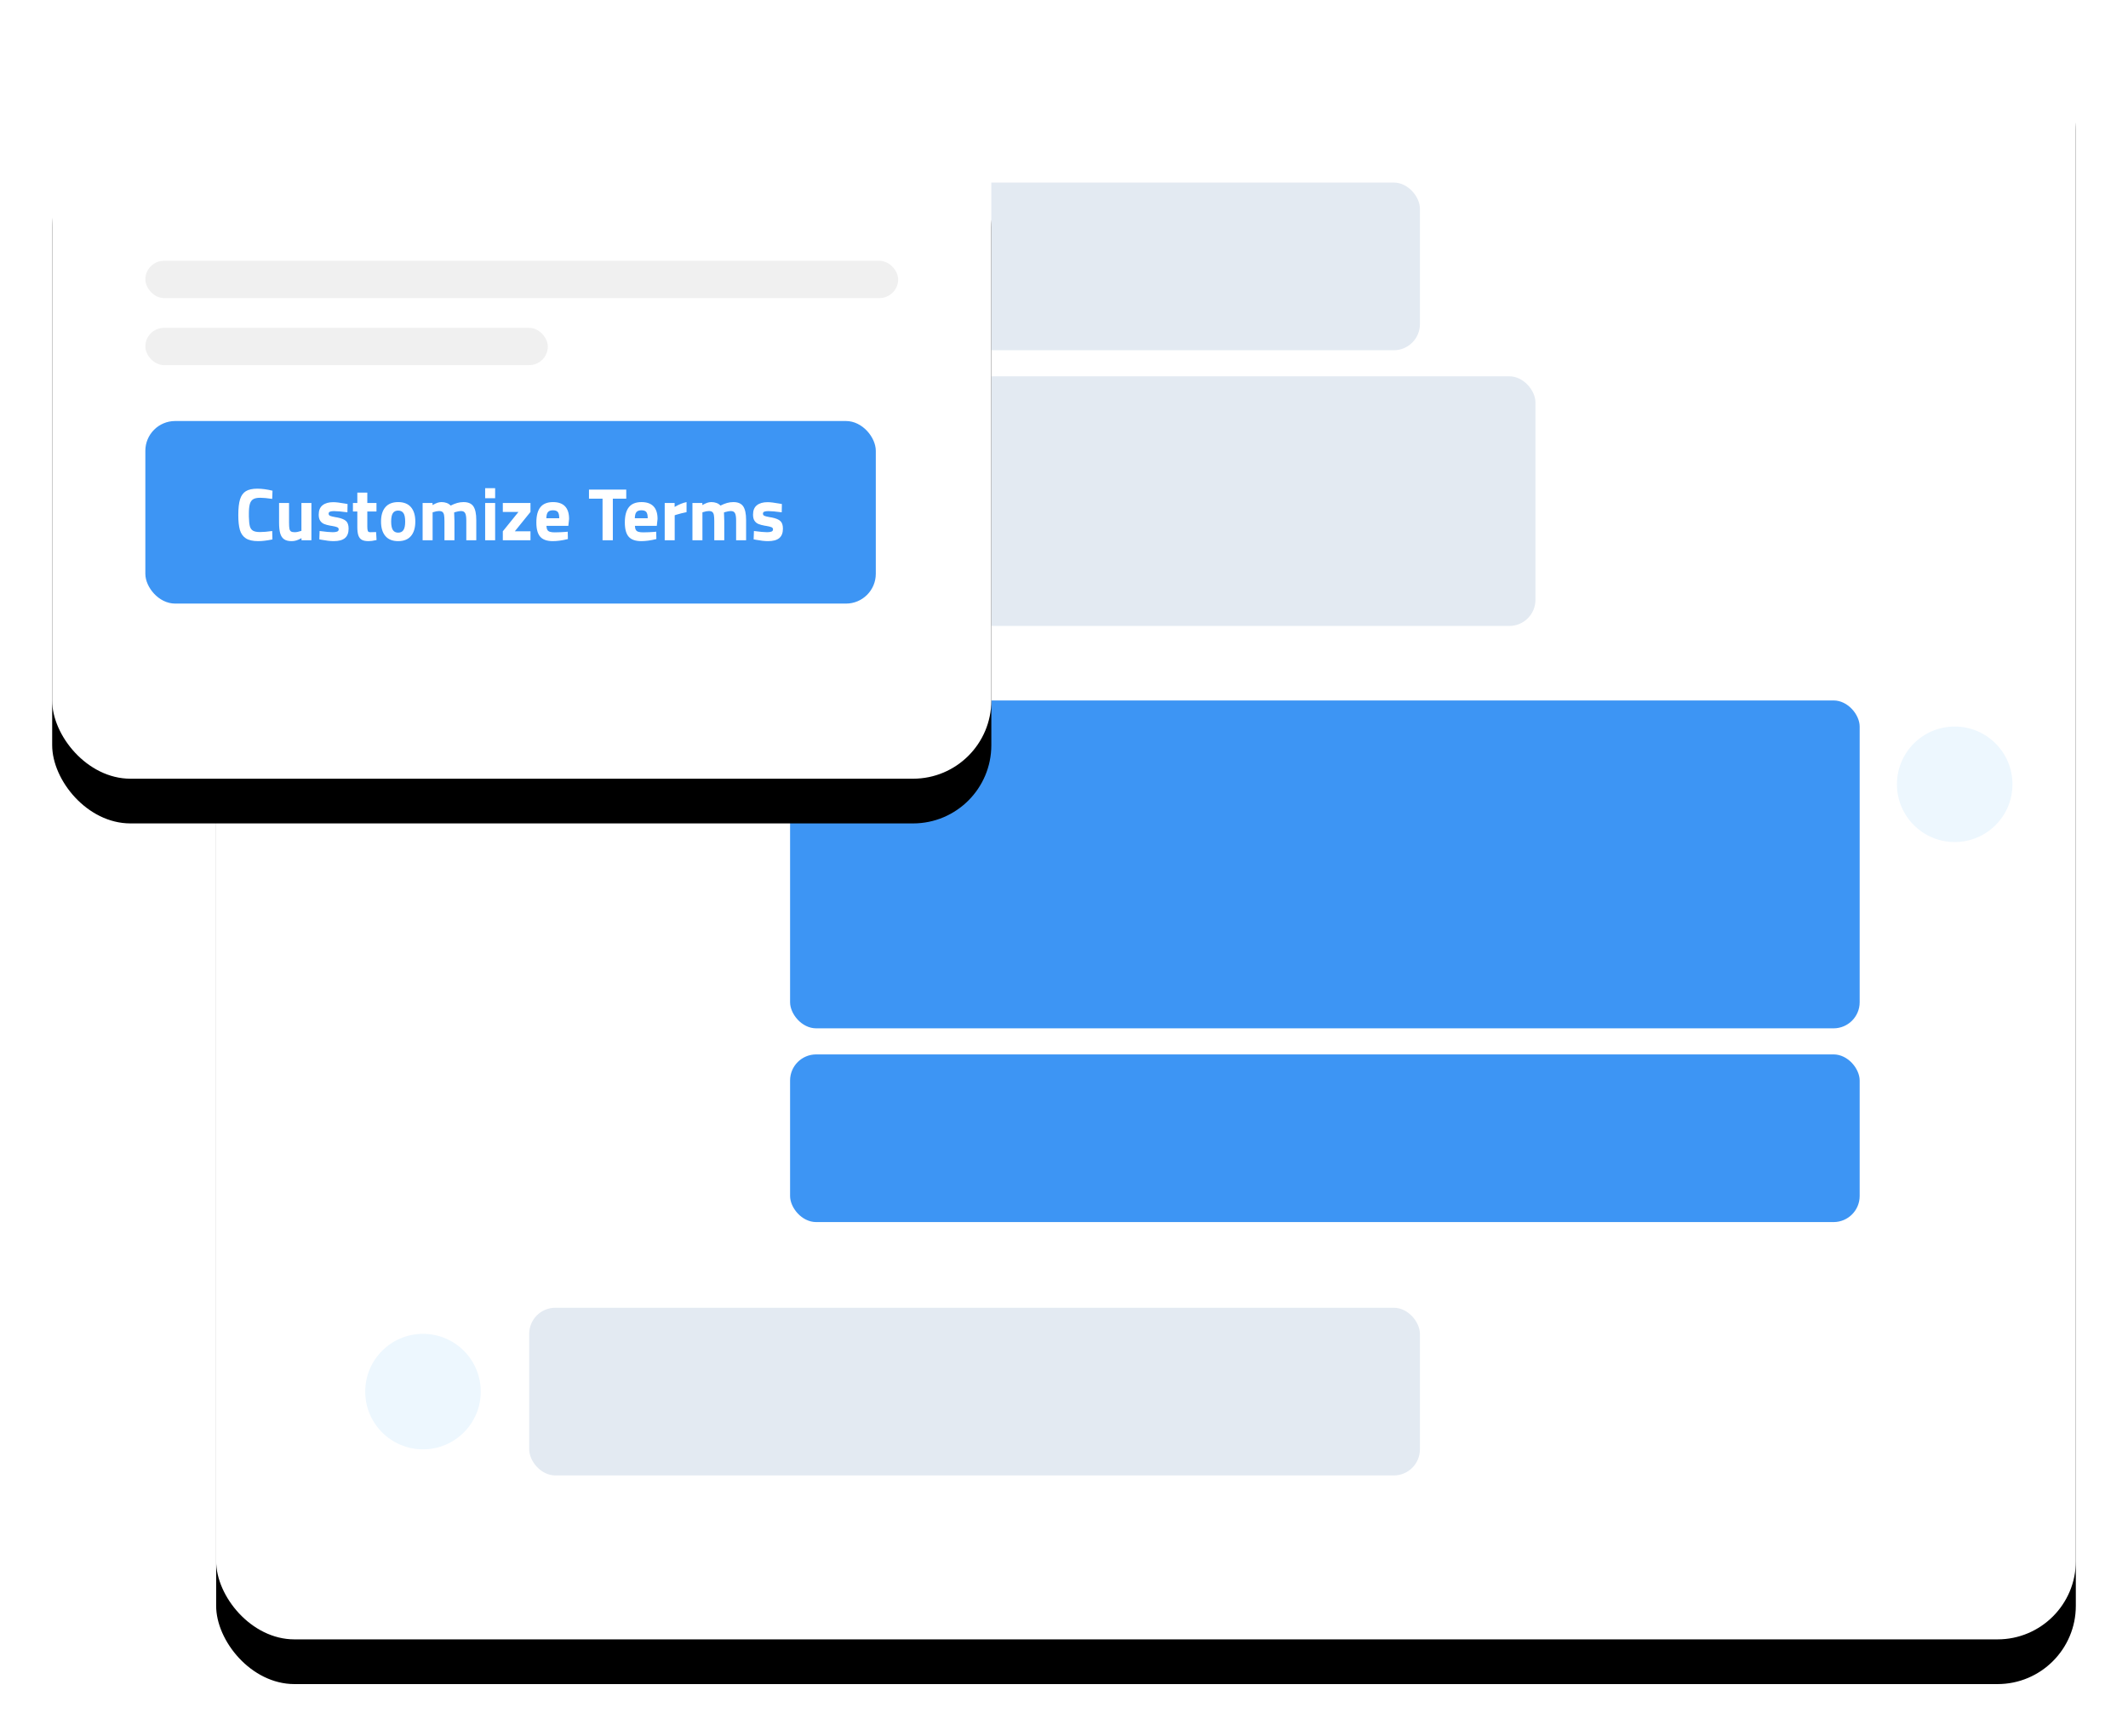 <?xml version="1.0" encoding="UTF-8"?>
<svg width="571px" height="466px" viewBox="0 0 571 466" version="1.1" xmlns="http://www.w3.org/2000/svg" xmlns:xlink="http://www.w3.org/1999/xlink">
    <!-- Generator: Sketch 54.1 (76490) - https://sketchapp.com -->
    <title>Group 9</title>
    <desc>Created with Sketch.</desc>
    <defs>
        <rect id="path-1" x="44" y="0" width="499" height="438" rx="21"></rect>
        <filter x="-5.4%" y="-3.4%" width="110.8%" height="112.3%" filterUnits="objectBoundingBox" id="filter-2">
            <feMorphology radius="5.5" operator="erode" in="SourceAlpha" result="shadowSpreadOuter1"></feMorphology>
            <feOffset dx="0" dy="12" in="shadowSpreadOuter1" result="shadowOffsetOuter1"></feOffset>
            <feGaussianBlur stdDeviation="12.5" in="shadowOffsetOuter1" result="shadowBlurOuter1"></feGaussianBlur>
            <feColorMatrix values="0 0 0 0 0.717   0 0 0 0 0.828   0 0 0 0 0.911  0 0 0 1 0" type="matrix" in="shadowBlurOuter1"></feColorMatrix>
        </filter>
        <rect id="path-3" x="0" y="26" width="252" height="181" rx="21"></rect>
        <filter x="-10.7%" y="-8.3%" width="121.4%" height="129.8%" filterUnits="objectBoundingBox" id="filter-4">
            <feMorphology radius="5.5" operator="erode" in="SourceAlpha" result="shadowSpreadOuter1"></feMorphology>
            <feOffset dx="0" dy="12" in="shadowSpreadOuter1" result="shadowOffsetOuter1"></feOffset>
            <feGaussianBlur stdDeviation="12.5" in="shadowOffsetOuter1" result="shadowBlurOuter1"></feGaussianBlur>
            <feColorMatrix values="0 0 0 0 0.717   0 0 0 0 0.828   0 0 0 0 0.911  0 0 0 1 0" type="matrix" in="shadowBlurOuter1"></feColorMatrix>
        </filter>
    </defs>
    <g id="Page-1" stroke="none" stroke-width="1" fill="none" fill-rule="evenodd">
        <g id="Desktop-HD-Copy-2" transform="translate(-124, -955)">
            <g id="Group-9" transform="translate(138, 957)">
                <g id="Rectangle-12">
                    <use fill="black" fill-opacity="1" filter="url(#filter-2)" xlink:href="#path-1"></use>
                    <use fill="#FFFFFF" fill-rule="evenodd" xlink:href="#path-1"></use>
                </g>
                <circle id="Oval-6" fill="#F0EDFE" cx="99.5" cy="69.5" r="15.5"></circle>
                <circle id="Oval-6-Copy" fill="#EDF7FE" cx="510.5" cy="208.5" r="15.5"></circle>
                <rect id="Rectangle-3" fill="#E3EAF2" x="128" y="47" width="239" height="45" rx="7"></rect>
                <circle id="Oval-6-Copy-2" fill="#EDF7FE" cx="99.5" cy="371.5" r="15.5"></circle>
                <rect id="Rectangle-3-Copy-4" fill="#E3EAF2" x="128" y="349" width="239" height="45" rx="7"></rect>
                <rect id="Rectangle-3-Copy" fill="#E3EAF2" x="128" y="99" width="270" height="67" rx="7"></rect>
                <rect id="Rectangle-3-Copy-2" fill="#3D95F4" x="198" y="186" width="287" height="88" rx="7"></rect>
                <rect id="Rectangle-3-Copy-3" fill="#3D95F4" x="198" y="281" width="287" height="45" rx="7"></rect>
                <g id="Rectangle-12">
                    <use fill="black" fill-opacity="1" filter="url(#filter-4)" xlink:href="#path-3"></use>
                    <use fill="#FFFFFF" fill-rule="evenodd" xlink:href="#path-3"></use>
                </g>
                <rect id="Rectangle-13" fill="#F0F0F0" x="25" y="68" width="202" height="10" rx="5"></rect>
                <rect id="Rectangle-13-Copy" fill="#F0F0F0" x="25" y="86" width="108" height="10" rx="5"></rect>
                <rect id="Rectangle-14" fill="#3D95F4" x="25" y="111" width="196" height="49" rx="8"></rect>
                <path d="M55.28,143.24 C53.84,143.24 52.733,142.987 51.96,142.48 C51.187,141.973 50.657,141.223 50.37,140.23 C50.083,139.237 49.94,137.913 49.94,136.26 C49.94,134.447 50.097,133.033 50.41,132.02 C50.723,131.007 51.247,130.277 51.98,129.83 C52.713,129.383 53.74,129.16 55.06,129.16 C56.273,129.16 57.627,129.34 59.12,129.7 L59.04,131.9 C57.72,131.7 56.647,131.6 55.82,131.6 C54.98,131.6 54.347,131.733 53.92,132 C53.493,132.267 53.197,132.703 53.03,133.31 C52.863,133.917 52.78,134.773 52.78,135.88 L52.78,136.62 C52.807,137.767 52.89,138.623 53.03,139.19 C53.17,139.757 53.447,140.167 53.86,140.42 C54.273,140.673 54.907,140.8 55.76,140.8 C56.667,140.8 57.76,140.707 59.04,140.52 L59.1,142.78 C57.647,143.087 56.373,143.24 55.28,143.24 Z M64.22,143.24 C63.367,143.24 62.697,143.067 62.21,142.72 C61.723,142.373 61.38,141.84 61.18,141.12 C60.98,140.4 60.88,139.44 60.88,138.24 L60.88,133 L63.56,133 L63.56,138.28 C63.56,139 63.593,139.537 63.66,139.89 C63.727,140.243 63.863,140.49 64.07,140.63 C64.277,140.77 64.593,140.84 65.02,140.84 C65.327,140.84 65.603,140.813 65.85,140.76 C66.097,140.707 66.44,140.613 66.88,140.48 L66.88,133 L69.56,133 L69.56,143 L66.9,143 L66.9,142.44 C66.34,142.747 65.863,142.957 65.47,143.07 C65.077,143.183 64.66,143.24 64.22,143.24 Z M75.54,143.24 C74.66,143.24 73.587,143.12 72.32,142.88 L71.68,142.76 L71.76,140.52 C73.373,140.733 74.547,140.84 75.28,140.84 C75.773,140.84 76.163,140.787 76.45,140.68 C76.737,140.573 76.88,140.373 76.88,140.08 C76.88,139.813 76.743,139.62 76.47,139.5 C76.197,139.38 75.74,139.267 75.1,139.16 C74.86,139.133 74.693,139.107 74.6,139.08 C73.933,138.96 73.387,138.81 72.96,138.63 C72.533,138.45 72.187,138.163 71.92,137.77 C71.653,137.377 71.52,136.827 71.52,136.12 C71.52,134.987 71.867,134.147 72.56,133.6 C73.253,133.053 74.207,132.78 75.42,132.78 C76.14,132.78 77.2,132.907 78.6,133.16 L79.26,133.28 L79.22,135.5 C77.607,135.287 76.413,135.18 75.64,135.18 C75.187,135.18 74.83,135.227 74.57,135.32 C74.31,135.413 74.18,135.593 74.18,135.86 C74.18,136.14 74.313,136.337 74.58,136.45 C74.847,136.563 75.28,136.673 75.88,136.78 L76.58,136.9 C77.647,137.113 78.407,137.43 78.86,137.85 C79.313,138.27 79.54,138.947 79.54,139.88 C79.54,141.027 79.213,141.873 78.56,142.42 C77.907,142.967 76.9,143.24 75.54,143.24 Z M84.88,143.24 C84.107,143.24 83.507,143.12 83.08,142.88 C82.653,142.64 82.347,142.247 82.16,141.7 C81.973,141.153 81.88,140.4 81.88,139.44 L81.88,135.28 L80.7,135.28 L80.7,133 L81.88,133 L81.88,130.22 L84.56,130.22 L84.56,133 L87.02,133 L87.02,135.28 L84.56,135.28 L84.56,139.38 C84.56,139.9 84.607,140.277 84.7,140.51 C84.793,140.743 85.027,140.853 85.4,140.84 L86.92,140.8 L87.04,142.94 C86.507,143.06 86.09,143.14 85.79,143.18 C85.49,143.22 85.187,143.24 84.88,143.24 Z M92.84,143.24 C91.333,143.24 90.19,142.783 89.41,141.87 C88.63,140.957 88.24,139.66 88.24,137.98 C88.24,136.313 88.63,135.027 89.41,134.12 C90.19,133.213 91.333,132.76 92.84,132.76 C94.347,132.76 95.49,133.213 96.27,134.12 C97.05,135.027 97.44,136.313 97.44,137.98 C97.44,139.66 97.05,140.957 96.27,141.87 C95.49,142.783 94.347,143.24 92.84,143.24 Z M92.84,140.96 C93.48,140.96 93.953,140.727 94.26,140.26 C94.567,139.793 94.72,139.033 94.72,137.98 C94.72,136.927 94.567,136.173 94.26,135.72 C93.953,135.267 93.48,135.04 92.84,135.04 C92.2,135.04 91.727,135.267 91.42,135.72 C91.113,136.173 90.96,136.927 90.96,137.98 C90.96,139.033 91.113,139.793 91.42,140.26 C91.727,140.727 92.2,140.96 92.84,140.96 Z M99.4,133 L102.06,133 L102.06,133.56 C102.553,133.28 102.983,133.077 103.35,132.95 C103.717,132.823 104.1,132.76 104.5,132.76 C104.967,132.76 105.417,132.837 105.85,132.99 C106.283,133.143 106.64,133.38 106.92,133.7 C107.547,133.38 108.137,133.143 108.69,132.99 C109.243,132.837 109.807,132.76 110.38,132.76 C111.62,132.76 112.5,133.14 113.02,133.9 C113.54,134.66 113.8,135.887 113.8,137.58 L113.8,143 L111.12,143 L111.12,137.66 C111.12,136.767 111.02,136.127 110.82,135.74 C110.62,135.353 110.247,135.16 109.7,135.16 C109.313,135.16 108.8,135.253 108.16,135.44 L107.86,135.54 C107.913,136.433 107.94,137.193 107.94,137.82 L107.94,143 L105.26,143 L105.26,137.86 C105.26,137.14 105.223,136.593 105.15,136.22 C105.077,135.847 104.937,135.577 104.73,135.41 C104.523,135.243 104.213,135.16 103.8,135.16 C103.373,135.16 102.88,135.253 102.32,135.44 L102.08,135.52 L102.08,143 L99.4,143 L99.4,133 Z M116.18,133 L118.86,133 L118.86,143 L116.18,143 L116.18,133 Z M116.18,129.02 L118.86,129.02 L118.86,131.72 L116.18,131.72 L116.18,129.02 Z M120.92,140.6 L125.12,135.4 L120.92,135.4 L120.92,133 L128.34,133 L128.34,135.4 L124.14,140.6 L128.34,140.6 L128.34,143 L120.92,143 L120.92,140.6 Z M134.34,143.24 C132.78,143.24 131.653,142.847 130.96,142.06 C130.267,141.273 129.92,140 129.92,138.24 C129.92,136.4 130.283,135.027 131.01,134.12 C131.737,133.213 132.867,132.76 134.4,132.76 C135.813,132.76 136.883,133.137 137.61,133.89 C138.337,134.643 138.7,135.773 138.7,137.28 L138.5,139.14 L132.62,139.14 C132.647,139.607 132.73,139.963 132.87,140.21 C133.01,140.457 133.237,140.63 133.55,140.73 C133.863,140.83 134.3,140.88 134.86,140.88 C135.3,140.88 135.827,140.867 136.44,140.84 C137.053,140.813 137.5,140.787 137.78,140.76 L138.34,140.7 L138.38,142.68 C136.873,143.053 135.527,143.24 134.34,143.24 Z M136.06,137.1 C136.06,136.3 135.937,135.743 135.69,135.43 C135.443,135.117 135.007,134.96 134.38,134.96 C133.74,134.96 133.287,135.123 133.02,135.45 C132.753,135.777 132.613,136.327 132.6,137.1 L136.06,137.1 Z M147.68,131.84 L144.04,131.84 L144.04,129.4 L154.04,129.4 L154.04,131.84 L150.44,131.84 L150.44,143 L147.68,143 L147.68,131.84 Z M158.08,143.24 C156.52,143.24 155.393,142.847 154.7,142.06 C154.007,141.273 153.66,140 153.66,138.24 C153.66,136.4 154.023,135.027 154.75,134.12 C155.477,133.213 156.607,132.76 158.14,132.76 C159.553,132.76 160.623,133.137 161.35,133.89 C162.077,134.643 162.44,135.773 162.44,137.28 L162.24,139.14 L156.36,139.14 C156.387,139.607 156.47,139.963 156.61,140.21 C156.75,140.457 156.977,140.63 157.29,140.73 C157.603,140.83 158.04,140.88 158.6,140.88 C159.04,140.88 159.567,140.867 160.18,140.84 C160.793,140.813 161.24,140.787 161.52,140.76 L162.08,140.7 L162.12,142.68 C160.613,143.053 159.267,143.24 158.08,143.24 Z M159.8,137.1 C159.8,136.3 159.677,135.743 159.43,135.43 C159.183,135.117 158.747,134.96 158.12,134.96 C157.48,134.96 157.027,135.123 156.76,135.45 C156.493,135.777 156.353,136.327 156.34,137.1 L159.8,137.1 Z M164.36,133 L167.02,133 L167.02,134.06 C168.167,133.393 169.233,132.96 170.22,132.76 L170.22,135.46 C169.22,135.66 168.293,135.893 167.44,136.16 L167.04,136.3 L167.04,143 L164.36,143 L164.36,133 Z M171.8,133 L174.46,133 L174.46,133.56 C174.953,133.28 175.383,133.077 175.75,132.95 C176.117,132.823 176.5,132.76 176.9,132.76 C177.367,132.76 177.817,132.837 178.25,132.99 C178.683,133.143 179.04,133.38 179.32,133.7 C179.947,133.38 180.537,133.143 181.09,132.99 C181.643,132.837 182.207,132.76 182.78,132.76 C184.02,132.76 184.9,133.14 185.42,133.9 C185.94,134.66 186.2,135.887 186.2,137.58 L186.2,143 L183.52,143 L183.52,137.66 C183.52,136.767 183.42,136.127 183.22,135.74 C183.02,135.353 182.647,135.16 182.1,135.16 C181.713,135.16 181.2,135.253 180.56,135.44 L180.26,135.54 C180.313,136.433 180.34,137.193 180.34,137.82 L180.34,143 L177.66,143 L177.66,137.86 C177.66,137.14 177.623,136.593 177.55,136.22 C177.477,135.847 177.337,135.577 177.13,135.41 C176.923,135.243 176.613,135.16 176.2,135.16 C175.773,135.16 175.28,135.253 174.72,135.44 L174.48,135.52 L174.48,143 L171.8,143 L171.8,133 Z M192.08,143.24 C191.2,143.24 190.127,143.12 188.86,142.88 L188.22,142.76 L188.3,140.52 C189.913,140.733 191.087,140.84 191.82,140.84 C192.313,140.84 192.703,140.787 192.99,140.68 C193.277,140.573 193.42,140.373 193.42,140.08 C193.42,139.813 193.283,139.62 193.01,139.5 C192.737,139.38 192.28,139.267 191.64,139.16 C191.4,139.133 191.233,139.107 191.14,139.08 C190.473,138.96 189.927,138.81 189.5,138.63 C189.073,138.45 188.727,138.163 188.46,137.77 C188.193,137.377 188.06,136.827 188.06,136.12 C188.06,134.987 188.407,134.147 189.1,133.6 C189.793,133.053 190.747,132.78 191.96,132.78 C192.68,132.78 193.74,132.907 195.14,133.16 L195.8,133.28 L195.76,135.5 C194.147,135.287 192.953,135.18 192.18,135.18 C191.727,135.18 191.37,135.227 191.11,135.32 C190.85,135.413 190.72,135.593 190.72,135.86 C190.72,136.14 190.853,136.337 191.12,136.45 C191.387,136.563 191.82,136.673 192.42,136.78 L193.12,136.9 C194.187,137.113 194.947,137.43 195.4,137.85 C195.853,138.27 196.08,138.947 196.08,139.88 C196.08,141.027 195.753,141.873 195.1,142.42 C194.447,142.967 193.44,143.24 192.08,143.24 Z" id="CustomizeTerms" fill="#FFFFFF" fill-rule="nonzero"></path>
            </g>
        </g>
    </g>
</svg>
